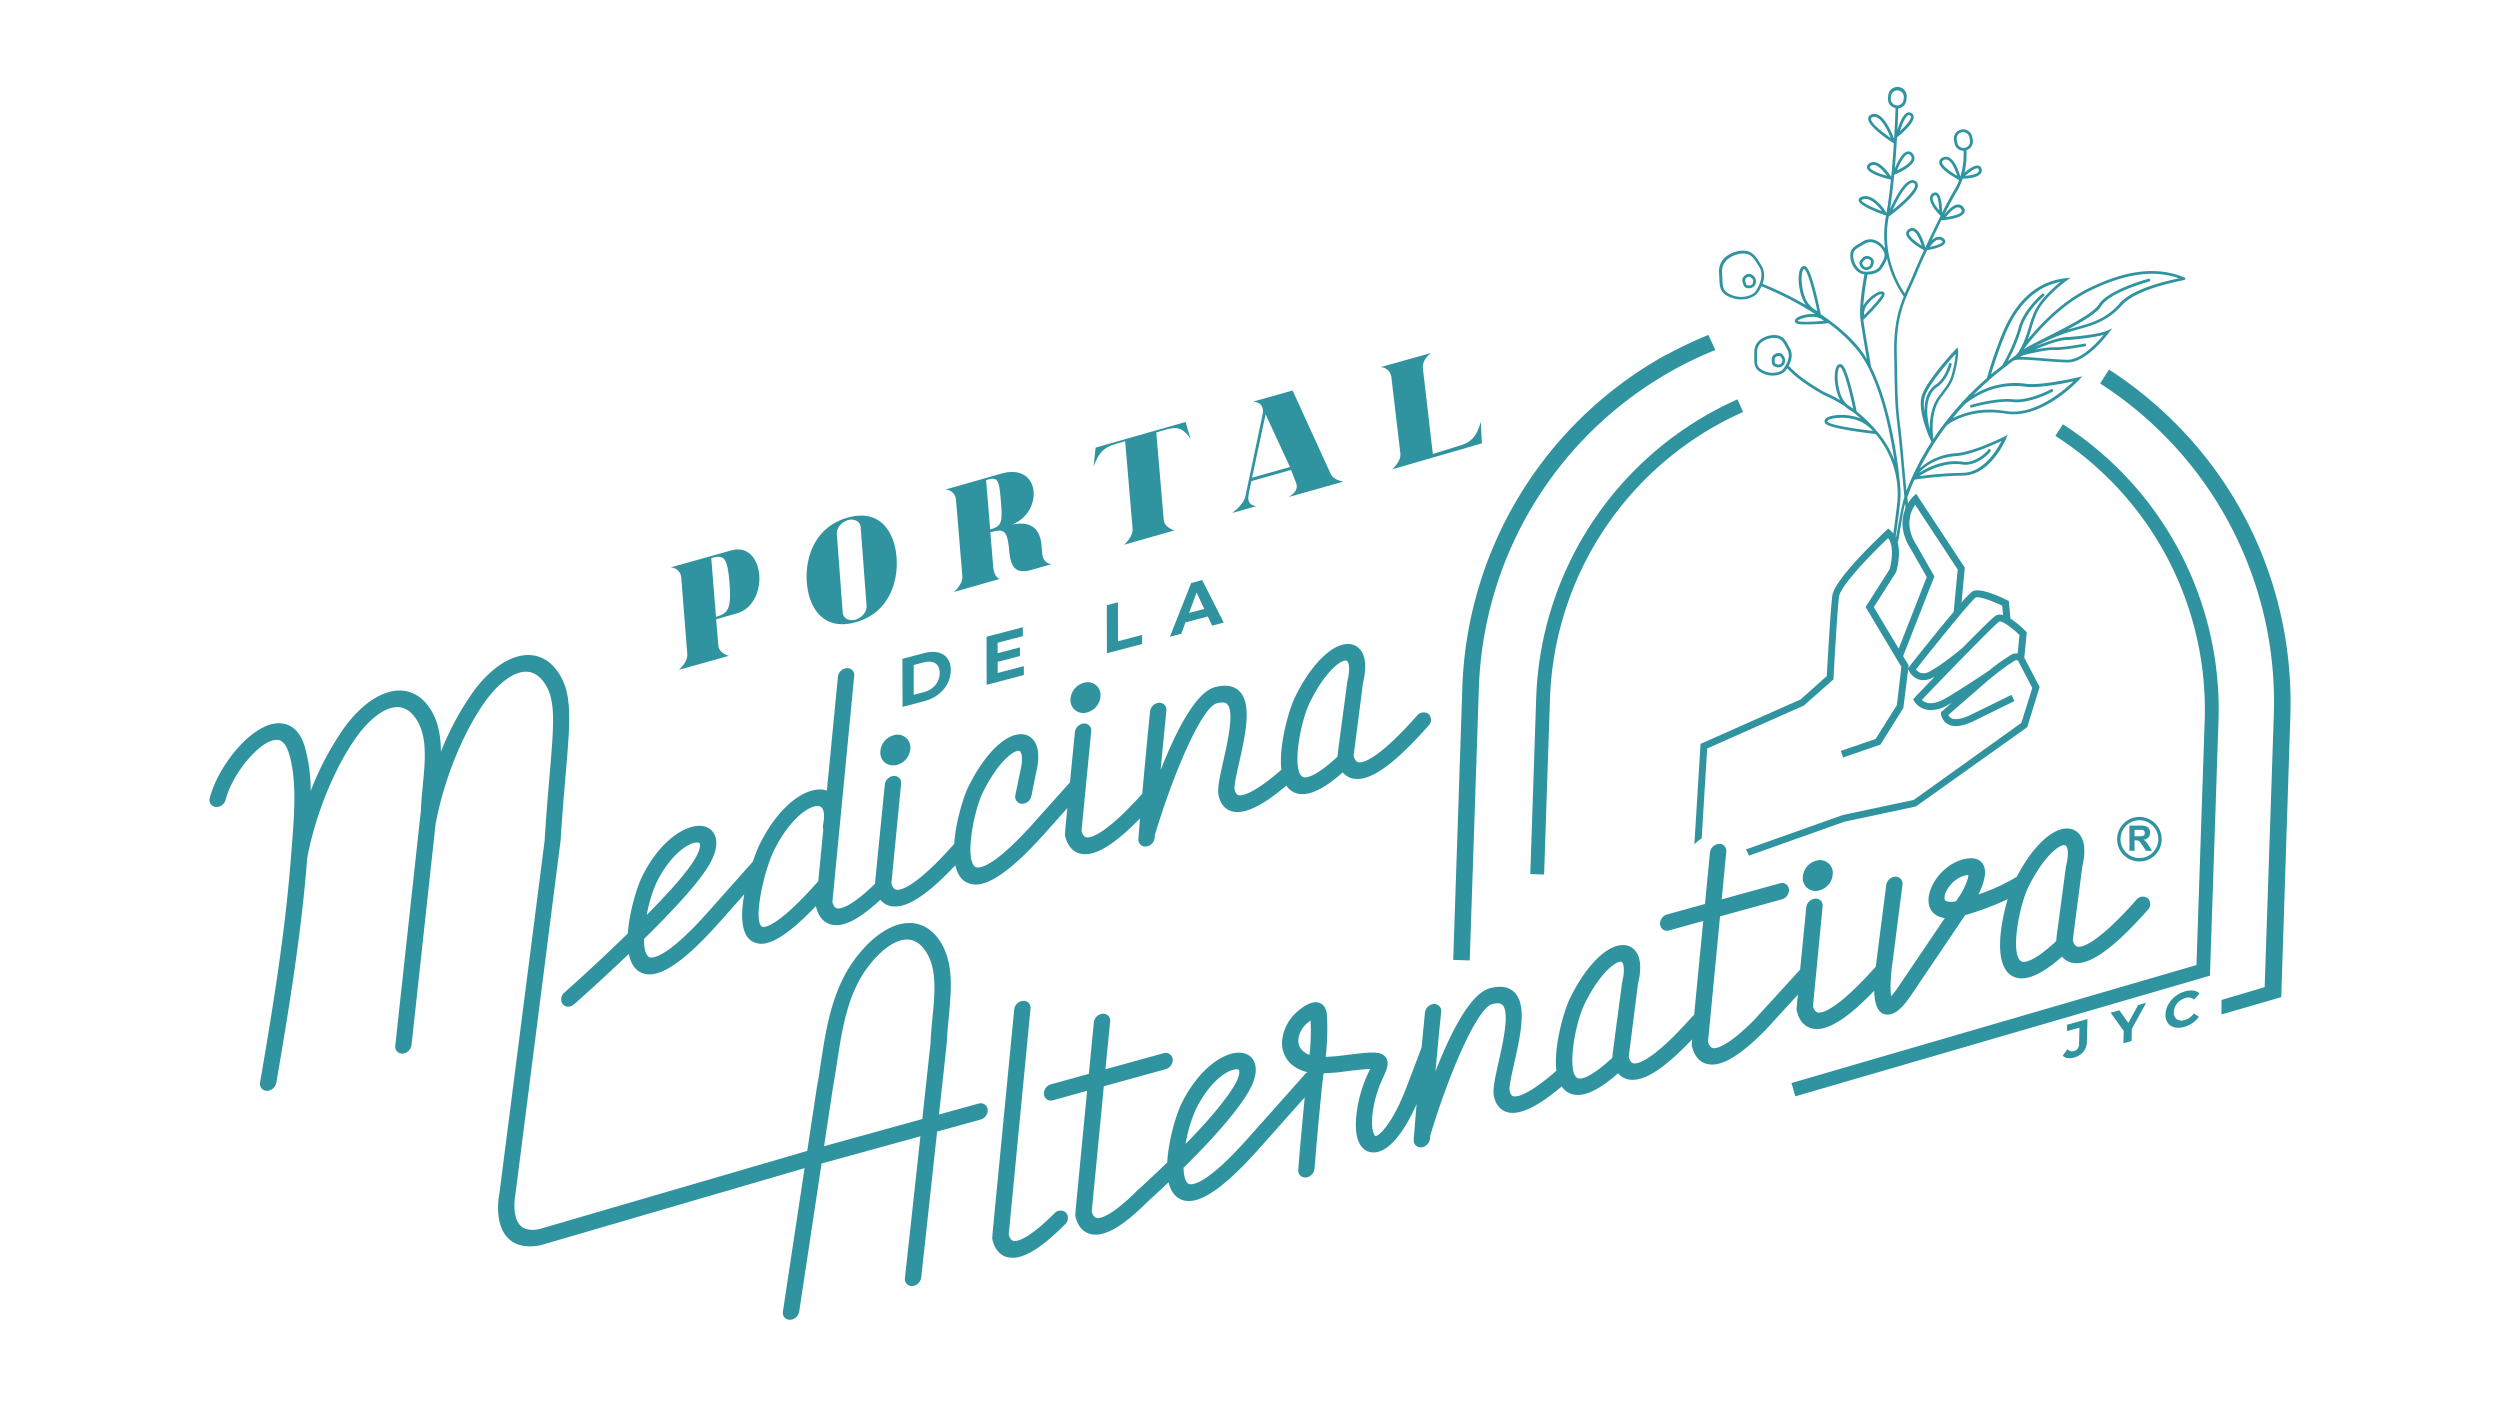 <svg id="Capa_1" data-name="Capa 1" xmlns="http://www.w3.org/2000/svg" viewBox="0 0 1058.27 595.67"><defs><style>.cls-1{fill:#3093a0;}</style></defs><path class="cls-1" d="M414.23,467.15l-16.75,4.63,3.35-30.73c.11-3.36.45-6.93.78-10.38,1.12-11.64,2.27-23.68-4.05-32.79-4.51-6.5-10.12-7.45-14-7.1-7.29.66-15.35,6.44-22.14,15.85-9.29,12.9-11.74,28.86-13.9,42.95-.52,3.41-1,6.76-1.65,10.13l-4.16,27.47L228.13,520.33c-3.67.64-6.26.11-7.93-1.64-3.14-3.29-2.53-10.48-2-13.24l19.13-149.84c.66-10.72,1.42-19.62,2.09-27.47,2-23.14,3-34.76-3.24-43.7-4.52-6.51-10.13-7.45-14-7.1-7.3.66-15.35,6.43-22.13,15.85a122,122,0,0,0-13.41,25c-.05-6.81-1.14-13.29-4.91-18.71-4.51-6.51-10.12-7.46-14-7.11-7.29.66-15.35,6.44-22.13,15.85a124.75,124.75,0,0,0-14.09,26.61,67.66,67.66,0,0,0-2.61-19.14c-3-9.47-9.29-9.93-12.76-9.37-11.08,1.79-24,18.64-27.32,31.38a3,3,0,0,0,2.43,3.91,4.12,4.12,0,0,0,4.26-3.08c2.86-10.9,13.75-24.18,20.73-25.27,1-.16,4.08-.67,6,5.45,3.57,11.2,2.32,26.68,1.22,40.33l-.35,4.43c-2.4,31.38-7.75,64-13,94.67a2.93,2.93,0,0,0,2.8,3.61,3.69,3.69,0,0,0,1.05-.13,4.24,4.24,0,0,0,3-3.28c5.29-30.79,10.66-63.49,13.09-95.12,3.39-18.26,11.61-38.44,21-51.43,5.28-7.33,11.39-12,16.33-12.42,3.33-.3,6.22,1.28,8.58,4.69,5.05,7.28,4.06,17.61,3,28.56-.34,3.56-.69,7.23-.8,10.54l-10.84,99.46a2.92,2.92,0,0,0,3.06,3.38,3.26,3.26,0,0,0,.82-.13,4.22,4.22,0,0,0,3-3.51l10.21-93.76a1.7,1.7,0,0,0,.09-.24c3.37-18.3,11.62-38.54,21-51.57,5.28-7.33,11.38-12,16.33-12.41,3.33-.3,6.22,1.27,8.58,4.68,5,7.15,4.09,17.3,2.2,39.55-.67,7.89-1.43,16.83-2.08,27.41L211.39,505.3c-.11.5-2.46,12.37,3.47,18.62,3.07,3.24,7.59,4.36,13.8,3.25l111.92-32.69-9.16,60.66a2.92,2.92,0,0,0,2.89,3.53,3.49,3.49,0,0,0,1-.13,4.22,4.22,0,0,0,3-3.36l9.47-62.67L389.62,481,383.07,541a2.92,2.92,0,0,0,3.06,3.38,4.15,4.15,0,0,0,3.83-3.64L396.69,479l18.41-5.08a4.15,4.15,0,0,0,3-4.33A3,3,0,0,0,414.23,467.15ZM394.71,431c-.34,3.56-.69,7.23-.8,10.54l-3.5,32.16-41.57,11.48,3.83-25.34c.61-3.31,1.14-6.74,1.67-10.23,2.13-13.85,4.32-28.17,12.45-39.44,5.28-7.34,11.41-12,16.33-12.42,3.33-.3,6.21,1.28,8.57,4.69C396.74,409.74,395.76,420.08,394.71,431Z"/><path class="cls-1" d="M446.32,513.63c-11.61,11.61-16.09,11.87-17.19,11.68-.94-.16-1.66-1.06-2.13-2.68L436.22,427a2.91,2.91,0,0,0-3.11-3.33,4.13,4.13,0,0,0-3.79,3.68l-9.08,93.82-.25,3.13.13.52c1.34,5.4,4.47,7.05,6.85,7.47a10.88,10.88,0,0,0,4.85-.32c5-1.38,11.18-5.84,19-13.66a3.58,3.58,0,0,0,.4-5A3.46,3.46,0,0,0,446.32,513.63Z"/><path class="cls-1" d="M904.25,381c-16.85,19.05-23.08,19.92-24.6,19.78-.36-.07-1.48-.18-2.23-2.71,0,0,0-.06,0-.09l4-30.95c3.15-13.16-2.77-15.66-4.68-16.12-6.73-1.61-15.84,6.44-23,20.2a.14.14,0,0,0-.06.05,80.64,80.64,0,0,1-16.18,7.44c1.9-3.81,4.07-9.6,1.79-13-1.06-1.57-3.4-3.16-8.49-1.76-9,2.47-15.19,12.08-14.38,18.37a6.87,6.87,0,0,0,4.45,5.81,10.54,10.54,0,0,0,2.4.6L804.07,417a35.21,35.21,0,0,1-3.52,4.68c-.49-2.67-.28-8.54.54-14.05l4.25-33.09a3,3,0,0,0-3-3.44,4.16,4.16,0,0,0-3.89,3.56l-4.22,33c-.08.51-.16,1-.2,1.52-16.77,18.85-22.91,19.63-24.39,19.45-.37-.08-1.49-.22-2.2-2.72l1.28-13.28.39-3.89,2.41-25a2.92,2.92,0,0,0-3.11-3.35,4.22,4.22,0,0,0-3.8,3.68L762,410.46,742.31,432c-11.62,11.61-16.07,11.86-17.17,11.67-.94-.16-1.67-1.08-2.13-2.7l5.1-53.06,26.17-7.22a4.13,4.13,0,0,0,3-4.33,2.94,2.94,0,0,0-3.87-2.44l-24.59,6.79v0l1.92-20.15a2.93,2.93,0,0,0-3.1-3.35,4.15,4.15,0,0,0-3.8,3.68l-2.11,21.78h0l-16,4.41a4.13,4.13,0,0,0-3,4.33,2.94,2.94,0,0,0,3.88,2.43l14.38-4-3.85,39.79a5.64,5.64,0,0,0-.83.72c-16.89,19.06-23.11,20-24.6,19.79-.39,0-1.52-.18-2.27-2.7v-.07l3.95-31c3.19-13.14-2.76-15.67-4.67-16.12-7.06-1.66-16.74,7.24-24.1,22.27-2.51,5.14-7,20.33-5.8,30.75h0c-9.85,8.63-15.8,11.31-18.11,10.79-.33-.08-1.2-.27-1.67-2.41-.32-1.49.93-7.07,1.94-11.56,2.61-11.59,5.57-24.73,0-30.12-2.4-2.31-5.9-2.85-10.4-1.61-8.26,2.28-16.65,19.07-22.92,35.1.28-3.06.59-6.28.91-9.65h0a1.59,1.59,0,0,0,0-.26s0-.06,0-.09c.46-4.77.95-9.8,1.48-15.17A2.92,2.92,0,0,0,607,425a4.17,4.17,0,0,0-3.8,3.67c-.52,5.23-1,10.12-1.44,14.79l0,0-6.2,16.32c-6.19,16.32-12,21.25-13.31,21.09-.33-.05-2.24-2.19-1.12-10.38a48.74,48.74,0,0,1,4.43-14.5c1.44-3.2,2.66-5.95,1.1-8.32-1.85-2.75-5.86-2.38-14.77-1.32l-2,.23c-1.4.18-2.81.36-4.21.5s-3,.24-4.52.3a99.91,99.91,0,0,0,.52-17.8c-.39-4.62-3.28-5.26-4.5-5.31-2.62-.12-5.2,1.65-7.36,3.4a18.88,18.88,0,0,0-7,12.08,12.08,12.08,0,0,0,3.57,10.54,14.83,14.83,0,0,0,7.11,3.54v0a3.39,3.39,0,0,0-1,.8l-24,26.95c-19.53,22.06-24.84,19.85-25.39,19.51-1.42-.83-2-3.4-2.11-6.77,9.8-9.64,21.67-22.31,27.32-31.82,4.54-7.63,3.35-11.89,2.25-13.72-1.46-2.51-4.34-3.6-7.87-3.05-6,.92-15.54,7.13-22.65,21.6-2.09,4.25-5.45,15.2-5.94,24.72-7,6.8-12.42,11.66-12.65,11.86-11.61,11.61-16.1,11.87-17.2,11.68-.91-.17-1.63-1.09-2.13-2.7l5.13-53.07,26.16-7.22a4.14,4.14,0,0,0,3-4.33,3,3,0,0,0-3.88-2.44l-24.61,6.8v0l2-20.16a2.93,2.93,0,0,0-3.1-3.35,4.14,4.14,0,0,0-3.8,3.68l-2.11,21.77v0l-16,4.41a4.13,4.13,0,0,0-3,4.33,2.94,2.94,0,0,0,3.88,2.43l14.38-4-4.78,49.62-.24,3.14.1.5c1.34,5.41,4.47,7.07,6.88,7.49a11,11,0,0,0,4.84-.32c5-1.37,11.15-5.81,18.82-13.49.41-.4,4-3.55,8.87-8.23.71,3,2.06,5.46,4.3,6.8,6.87,4.09,17.79-2.7,34.4-21.44l18.92-21.26a.2.2,0,0,0,0,.07c-.88,9.24-1.91,20-2.73,30.56a2.93,2.93,0,0,0,3.2,3.25,4.63,4.63,0,0,0,.7-.12,4.2,4.2,0,0,0,3-3.64c.82-10.45,1.78-20.74,2.71-30.42.27-3.08.66-6.14,1.05-9.22,0-.26,0-.47.09-.72,1.67,0,3.33-.15,5-.28s3-.33,4.42-.52l2-.26c2-.23,6-.7,8.21-.73l-.58,1.32a55.94,55.94,0,0,0-5,16.66c-2,14.71,3.69,17,6.18,17.29,6.19.74,13-6.64,19.13-20.44-.51,5.79-.92,10.85-1.23,15.08a2.91,2.91,0,0,0,3.2,3.24,2.78,2.78,0,0,0,.7-.12,4.19,4.19,0,0,0,3-3.64c0-.35.06-.76.09-1.13,7.61-25.5,19.72-53.93,26.16-55.7,3.18-.88,4.07,0,4.37.26,3.17,3.06.32,15.73-1.57,24.12-1.67,7.43-2.59,11.78-2,14.61,1.05,4.75,3.86,6.32,6,6.81,5.17,1.16,12.63-2.47,22.71-11h0a7.36,7.36,0,0,0,2.22,2.29c6.4,4.33,15.92-2.78,21.64-7.86a7.7,7.7,0,0,0,5.06,2.74,12.05,12.05,0,0,0,4.29-.41c5.64-1.56,12.78-7,22-16.68l-.21,2.54.14.49c1.34,5.41,4.47,7.07,6.84,7.5a10.83,10.83,0,0,0,4.84-.32c5-1.38,11.21-5.89,19.13-13.82l14-15.29-.33,3.28-.24,3.11.14.52c1.36,5.58,4.67,7.19,7.17,7.52a11,11,0,0,0,4.51-.37c5.44-1.5,12.33-6.63,21.06-15.73.15,5.88,1.65,9.22,4.45,9.95a5.09,5.09,0,0,0,2.71-.05c3.47-.95,6.66-5.23,9.19-9.08l22.17-32.85a114.71,114.71,0,0,0,18-6.75c-3.19,10.68-5.85,27.36,1.37,32.2,6.4,4.33,15.92-2.78,21.61-7.86a7.61,7.61,0,0,0,5.09,2.73,11,11,0,0,0,4.29-.41c6.61-1.82,15.3-9,26.94-22.11a3.46,3.46,0,0,0,0-4.92A3.51,3.51,0,0,0,904.25,381ZM506.16,469.7c4.93-10.09,11.42-15.62,15.72-16.81a7.68,7.68,0,0,1,.83-.19c.31-.05,1.43-.19,1.75.32s.34,2.67-2,6.57c-4.25,7.12-12.52,16.42-20.58,24.66A60.41,60.41,0,0,1,506.16,469.7Zm48.17-23.17a8.29,8.29,0,0,1-2.85-1.7,6,6,0,0,1-1.82-5.24,10.56,10.56,0,0,1,3.92-6.66,14.59,14.59,0,0,1,1.2-.92A93.27,93.27,0,0,1,554.33,446.53Zm132.32-30.66-4,30.06-.16,1.83c-8.46,7.87-13.23,9.61-14.9,8.49a4.31,4.31,0,0,1-1.54-2.55c0-.09,0-.21-.07-.31a2.43,2.43,0,0,0-.15-.71c0-.1,0-.17,0-.27-1.17-7.1,1.85-21.25,5-27.54,5.75-11.74,11.75-16.9,14.5-17.66a2.58,2.58,0,0,1,1-.09C687,407.32,688.17,409.71,686.65,415.87ZM830,378.48l-2,3a7.41,7.41,0,0,1-4,0,1.16,1.16,0,0,1-.85-1.1c-.36-2.74,3.34-8.31,8.37-9.7a7.06,7.06,0,0,1,1.7-.3C833.3,371.76,831.77,375.62,830,378.48Zm44.57-11.94-4,30-.16,1.83c-8.49,7.91-13.26,9.61-14.9,8.49-4.6-3.08-.75-23.48,3.12-31.38,5.79-11.75,11.75-16.9,14.53-17.67a1.9,1.9,0,0,1,1,0C875,358,876.11,360.34,874.6,366.54Z"/><path class="cls-1" d="M238.22,425.07a3,3,0,0,0,3.22.93,3.83,3.83,0,0,0,1.59-.89c.9-.78,11.32-10,23.15-21.31.68,3.35,2.06,6.05,4.46,7.52,6.87,4.1,17.79-2.73,34.4-21.47l10-11.28,0,0c-1.54,8.58-1.47,17,3.31,19.89a8.2,8.2,0,0,0,6.65.62c5.09-1.4,11.75-6.52,20.37-15.51l.11.45c1.34,5.4,4.47,7,6.86,7.47a10.85,10.85,0,0,0,4.84-.32c4.22-1.16,9.3-4.56,15.48-10.28a7.66,7.66,0,0,0,4.95,2.76,11.16,11.16,0,0,0,4.51-.38c5.69-1.57,13-7.15,22.28-17,.7,3.11,2,5.62,4.31,7a9.11,9.11,0,0,0,7.4.7c6.6-1.82,15.41-9.09,27-22.14l8.71-9.77-.81,8.28-.24,3.12.13.52c1.38,5.58,4.67,7.16,7.18,7.51a11,11,0,0,0,4.51-.37c5.21-1.44,11.77-6.28,20-14.67-.27,3.15-.5,6.07-.69,8.64a2.91,2.91,0,0,0,3.2,3.24,2.78,2.78,0,0,0,.7-.12,4.21,4.21,0,0,0,3-3.64c0-.35.06-.76.08-1.13,7.61-25.5,19.72-53.93,26.16-55.7,3.18-.88,4.08,0,4.37.26,3.18,3.06.32,15.73-1.57,24.12-1.67,7.43-2.59,11.78-2,14.61,1.06,4.75,3.87,6.32,6,6.81,5.16,1.16,12.63-2.47,22.7-11h0a7.62,7.62,0,0,0,2.22,2.3c6.4,4.33,15.92-2.78,21.64-7.9a7.44,7.44,0,0,0,5.06,2.74,11.21,11.21,0,0,0,4.33-.39c6.57-1.81,15.3-9,26.9-22.1a3.52,3.52,0,0,0,.08-4.93,3.56,3.56,0,0,0-4.91.66c-16.89,19.05-23.11,20-24.59,19.78-.4,0-1.52-.18-2.28-2.7v-.07l4-31c3.18-13.18-2.77-15.67-4.68-16.12-7-1.66-16.74,7.24-24.1,22.24-2.51,5.17-7,20.36-5.8,30.78h0c-9.84,8.62-15.8,11.3-18.11,10.78-.32-.08-1.19-.27-1.67-2.41-.32-1.49.93-7.08,1.95-11.57,2.61-11.58,5.56-24.72,0-30.11-2.4-2.31-5.89-2.85-10.39-1.61C506,293.18,497.58,310,491.3,326q1.05-11.25,2.43-25.17a2.93,2.93,0,0,0-3.11-3.34,4.17,4.17,0,0,0-3.8,3.67q-2,20.28-3.3,34.85c-16.06,17.85-22,18.66-23.48,18.45-.38,0-1.49-.21-2.23-2.7l4.1-42.15a2.92,2.92,0,0,0-3.1-3.34A4.18,4.18,0,0,0,455,310l-2.08,21.16L438.31,347.5c-19.55,22.07-24.84,19.84-25.38,19.52-4.66-2.8-.8-23.58,3.06-31.45,6.56-13.38,13.39-18.21,15.47-17.73.79.19,1.92,2.58.36,8.91l-2,9.8a3,3,0,0,0,2.68,3.71,4.13,4.13,0,0,0,4.1-3.31l1.94-9.63c3.3-13.34-2.69-15.87-4.61-16.33-7.08-1.7-16.75,7.25-24.1,22.24-2,4.17-5.3,14.66-5.9,24-16.73,18.81-22.87,19.64-24.36,19.42-.38,0-1.49-.2-2.23-2.69l4.1-42.16a2.92,2.92,0,0,0-3.1-3.34,4.19,4.19,0,0,0-3.8,3.68l-4,40.32-.13,1.63c-10.65,10.36-14.86,10.62-15.92,10.45s-1.66-1.07-2.13-2.69l9.23-95.68a2.92,2.92,0,0,0-3.11-3.33,4.12,4.12,0,0,0-3.79,3.68l-4.67,48.15a6.26,6.26,0,0,0-.92-.27c-7.28-1.62-19.1,5.83-27.61,23.2a66.33,66.33,0,0,0-2.82,7.16v0l-18.55,20.84c-19.53,22.07-24.84,19.82-25.38,19.51-1.55-.94-2.14-3.86-2.13-7.64,11.39-11.17,22.73-23.26,27.33-30.94s3.35-11.89,2.25-13.76c-1.46-2.47-4.34-3.6-7.87-3.05-6.05.9-15.57,7.17-22.65,21.59-2,4.14-5.26,14.52-5.91,23.84C252.27,408.34,239.19,419.9,239,420.1A3.65,3.65,0,0,0,238.22,425.07ZM554.44,297.4c5.75-11.75,11.74-16.94,14.49-17.7a2.34,2.34,0,0,1,1-.06c.81.2,1.94,2.59.41,8.75l-4,30.07-.16,1.83c-8.46,7.87-13.23,9.57-14.9,8.49a4.42,4.42,0,0,1-1.54-2.56,2.84,2.84,0,0,1-.06-.31,3.32,3.32,0,0,0-.15-.71,2.61,2.61,0,0,1-.06-.27C548.3,317.79,551.33,303.68,554.44,297.4ZM327.68,359.94c6.61-13.48,15.34-19.5,19.08-18.67,2.36.53,2.39,4.49,1.62,8a3.27,3.27,0,0,0,.13,1.77l-2.13,22c-19.18,21.6-23.62,19.33-23.8,19.22C318.76,390,323.14,369.2,327.68,359.94Zm-49.81,13.73c4.94-10.05,11.42-15.62,15.72-16.81a5.79,5.79,0,0,1,.83-.16c.32-.05,1.44-.19,1.75.32s.34,2.64-2,6.58c-3.45,5.82-11.47,14.69-20.39,23.7A59.05,59.05,0,0,1,277.87,373.67Z"/><path class="cls-1" d="M379.81,323.75a7.62,7.62,0,0,0,5.53-8,5.42,5.42,0,0,0-7.13-4.48,7.62,7.62,0,0,0-5.53,8C373.12,322.71,376.31,324.71,379.81,323.75Z"/><path class="cls-1" d="M460.3,301.54a7.62,7.62,0,0,0,5.53-8,5.42,5.42,0,0,0-7.13-4.48,7.63,7.63,0,0,0-5.53,8A5.42,5.42,0,0,0,460.3,301.54Z"/><path class="cls-1" d="M770.28,376.87a7.62,7.62,0,0,0,5.53-8,5.42,5.42,0,0,0-7.13-4.48,7.63,7.63,0,0,0-5.53,8A5.42,5.42,0,0,0,770.28,376.87Z"/><path class="cls-1" d="M924.49,117.41c-11.26-4.73-24.52-3.19-40.51,4.71-11.36,5.6-20.58,15.44-25.64,21.62.67-1.78,1.25-3.64,1.8-5.42a43.85,43.85,0,0,1,2.37-6.53c3.46-6.6,12.12-12.88,12.21-12.94l1.84-1.32-2.25.25c-17.11,1.88-24,17.31-26.29,22.37a186.93,186.93,0,0,0-6.9,19.69l-.06.21a130.84,130.84,0,0,0-22.7,25.78c0-.17,0-.4-.06-.77-.23-2.72-.94-11,3.22-16.64.57-.78,1.08-1.45,1.54-2.06,2.62-3.46,3.6-4.76,4.79-10,1.38-6.09,1-8.11,1-8.19l-.23-1.13-.79.83c-.52.56-12.88,13.7-14.47,20.2s3.65,17.78,3.88,18.25l.34.72A111.82,111.82,0,0,0,807,207.78c-.32-3.33-.62-6.63-.91-9.92-.56-6.35-1.1-12.36-1.8-18.13-1-8.23-1-11.41-1.25-23.25l-.13-7c-.29-14.53,3.06-21.77,6-28.16.65-1.41,1.26-2.73,1.83-4.11,1.3-3.16,3-7.12,5-11.32,1.68-.27,7.15-1.28,7.68-3.26a1.66,1.66,0,0,0-.76-1.75,2.89,2.89,0,0,0-2.43-.62,5.47,5.47,0,0,0-2.56,1.48c1.36-2.86,2.75-5.75,4.11-8.49l.74-.06c.79-.06,7.81-.67,9-3.19a2.12,2.12,0,0,0-.39-2.26,2.66,2.66,0,0,0-2.28-1.18c-2.17.06-4.54,2.67-5.84,4.36,2.07-4.09,4-7.71,5.52-10.22a23.81,23.81,0,0,0,1.88-4h0c.13-.36.3-.72.42-1.07,1.54,0,6.12-.23,7.59-2.12a2.24,2.24,0,0,0,.39-2,1.77,1.77,0,0,0-1.26-1.39c-1.62-.43-4.26,1.52-6,3a32.54,32.54,0,0,0,.87-9.53,3.91,3.91,0,0,0,2.69-4.38L834.85,58a3.91,3.91,0,0,0-7.71,1.33l.21,1.27a4,4,0,0,0,1.6,2.53,4,4,0,0,0,1.92.7c.11,0,.22,0,.33,0a32.52,32.52,0,0,1-1.36,10.89c-.57-1.94-2.25-7-4.92-8.12a3,3,0,0,0-2.74.16,2.18,2.18,0,0,0-1.3,1.94c0,3,7.47,7,8.32,7.47l.12.06a23.1,23.1,0,0,1-1.86,3.9c-1.48,2.45-3.35,5.94-5.36,9.89,0-2.08-.21-7.3-2.08-8.35a1.74,1.74,0,0,0-1.89.15A2.47,2.47,0,0,0,817,83.68c-.32,2.85,3.67,6.92,4.13,7.38l.32.32c-2.14,4.26-4.39,8.94-6.45,13.41-.38-1.46-2-7-4.6-8.08A2.44,2.44,0,0,0,808,97a2.08,2.08,0,0,0-1.1,1.89c.1,2.87,6.51,6.46,7.25,6.87l.28.15c-1.86,4-3.53,7.84-4.78,10.89-.56,1.35-1.17,2.67-1.81,4.06-.51,1.09-1,2.2-1.53,3.37-2.11-3.07-9.84-15.65-6.87-32,0-.18.07-.37.1-.56l.57-.42c1.23-.91,12-9,11.75-12.93a2,2,0,0,0-1.06-1.7,2.51,2.51,0,0,0-2.18-.19c-3.3,1.12-6.94,8.5-8.56,12.12.73-4.68,1.31-9.69,1.78-14.59l.4-.15c.74-.3,7.32-3,8.1-6.23a2.76,2.76,0,0,0-.71-2.55,2.27,2.27,0,0,0-2.25-.89c-2.28.46-4.31,4.77-5.31,7.26.42-4.76.73-9.32.95-13.26l.55-.44c.69-.55,6.69-5.44,6.52-8.31a1.89,1.89,0,0,0-.94-1.53,1.92,1.92,0,0,0-1.8-.15c-1.91.79-3.39,4.78-4.16,7.32.23-4.55.33-7.88.37-9.13A3.94,3.94,0,0,0,807,42.31l.09-1.05a3.92,3.92,0,1,0-7.8-.69l-.09,1a3.9,3.9,0,0,0,3.17,4.17c0,1.55-.19,6.51-.58,13.05-.89-2.38-3.5-8.66-6.81-10.2a3.38,3.38,0,0,0-2.76-.13,1.94,1.94,0,0,0-1.39,1.63c-.32,3.25,8.61,9.16,10.41,10.31l.44.28c-.27,4.32-.63,9.18-1.12,14.14-.7-1.07-3.83-5.65-6.89-6.18a3.1,3.1,0,0,0-2.53.63,1.79,1.79,0,0,0-.81,1.84c.56,2.55,8.2,4.47,9.73,4.83l.38.09c-.49,4.79-1.1,9.63-1.85,14.09-.55-.9-5.42-8.59-10.45-6.87-1.13.38-1.37,1-1.37,1.44,0,2.28,7.81,5.23,11.17,6.4l.46.15-.12.68a43,43,0,0,0-.32,13.27,9.08,9.08,0,0,0-3.26-3.07,5.84,5.84,0,0,0-6,0l-1.39.83c-2.92,1.71-4.38,2.57-4,6.2.42,4.14,3.44,6.68,5.45,6.93l.33,0h.16c-.53,2.78-2.5,13.8-1.65,19.68.66,4.56,1.95,12.1,2.68,16.28a39.44,39.44,0,0,0-2.77-4.12c-4.46-5.74-10.58-10.75-16.76-14.89l-.13-.62c-.34-1.69-3.41-16.59-5.73-19.1a1.49,1.49,0,0,0-2-.47c-1.8,1.09-2.19,7.39-.08,13.18a12.09,12.09,0,0,0,1.69,3.12,141.72,141.72,0,0,0-18.43-9,8.67,8.67,0,0,0-.28-7.49c-2.08-3.49-3.12-5-5.09-6h0c-2.31-1.13-6.38-.5-9.27,1.43a7.73,7.73,0,0,0-3.75,7c0,.8.08,1.54.1,2.21.21,4.66.3,6.79,4.78,8.6a11.94,11.94,0,0,0,3.41.83c3.77.33,7-1.23,8.18-2.89a17.06,17.06,0,0,0,1.48-2.64A139.94,139.94,0,0,1,768.45,133c-.17,0-.32-.06-.5-.07-3.72-.19-7.76,1.13-8.15,2.66a1.14,1.14,0,0,0,.77,1.36,5.67,5.67,0,0,0,1.72.35,80.24,80.24,0,0,0,11-.42l.7-.07a64.64,64.64,0,0,1,12.6,11.9c9.07,11.68,13.43,33.55,15.28,46.11a40.94,40.94,0,0,0-7.57-12.53l-.38-.45c-.08-.09-.14-.18-.22-.26a65,65,0,0,0-7.8-7.47l0-.2c-.34-1.69-3.41-16.58-5.73-19.1a1.49,1.49,0,0,0-2-.47c-1.8,1.1-2.19,7.39-.08,13.18a13.62,13.62,0,0,0,.85,1.84,66.47,66.47,0,0,0-6.5-3.3c-.07,0-10.44-5.64-15.24-11.26,1-1.86,1.88-4.59.6-7.12-1.53-3-2.31-4.31-3.9-5.21h0c-1.86-1.07-5.28-.77-7.78.67a6.48,6.48,0,0,0-3.51,5.65c0,.66,0,1.26,0,1.81-.09,3.76-.13,5.65,3.51,7.41a9.93,9.93,0,0,0,3.4.94c2.86.25,5.35-.81,6.33-2.05a11.32,11.32,0,0,0,.73-1c5,5.67,14.92,11,15.35,11.25a62.1,62.1,0,0,1,9.09,4.9,11.39,11.39,0,0,0,3,2.12c1.37,1,2.58,2.05,3.66,3a14.71,14.71,0,0,0-2.09-.74c-5.95-1.58-12.19-.63-13.12,1.26a1.49,1.49,0,0,0,.65,1.93c2.65,2,18.39,3.84,20.86,4.11a39.23,39.23,0,0,1,9.17,28.85c-.31,2.74-1.59,13.7-2.3,16.52l1.2.1c.7-2.81,2-13.75,2.28-16.48a37.41,37.41,0,0,0-.11-8.44v0c0-.34-2.57-30.17-12.22-49.09a.53.53,0,0,0,0-.25c0-.13-2.26-12.75-3.2-19.25,0-.1,0-.22,0-.33l.26-.26c.82-.8,8-7.89,8.62-10.13a1.17,1.17,0,0,0-.55-1.5c-1.48-.71-5.25,1.63-7.61,4.74a8.62,8.62,0,0,0-.78,1.26,119.79,119.79,0,0,1,1.77-13.26c1.92,0,4.82-.52,6.29-2.94a16,16,0,0,0,2-3.9,45.6,45.6,0,0,0,7.07,16.16c-2.3,5.59-4.29,12.59-4.06,24l.12,7c.22,11.88.27,15.08,1.27,23.36.7,5.76,1.23,11.75,1.79,18.1.37,4.09.74,8.22,1.16,12.37-1.37,3.86-3.11,15.57-3.89,18.89l1.19.11c.6-2.53,2.06-13.32,3-16.18.3,2.79.63,5.58,1,8.39l.95-2c-.49-3.74-.64-5.41-1-9.12.85-2.38,1.83-4.86,3-7.41a162.64,162.64,0,0,1,20.65-1.72c11.57-.17,17.92-15.1,18.18-15.73l.62-1.49-1.44.73c-.13.06-13,6.53-20.34,7a25.38,25.38,0,0,0-15.4,6.4,115.53,115.53,0,0,1,11.32-18.07l1.27-.94c.09-.07,9.07-6.54,23.82-4.1,6.37,1.05,13.76-1.11,21.4-6.26a60.88,60.88,0,0,0,9.68-8.13l1.31-1.43-1.88.45c-.16,0-15.3,3.57-21.84,2.71a33.43,33.43,0,0,0-22.51,4.8c3.15-3.17,6.58-6.31,10.34-9.42l6.84-5.28h0a1.22,1.22,0,0,0,.5-.08c1.58-.51,6.8-.09,11.84.31,3.58.29,7.28.59,10.4.64,8.06.16,17.15-12.07,17.54-12.59l1.33-1.81-2,.91c-4.23,1.87-16.36,2.73-16.49,2.73-3.24-.08-9.15,1.94-14.25,4.1a109.05,109.05,0,0,1,12.33-5.51c2-.7,4-1.25,5.9-1.78,6.19-1.71,12.61-3.48,18.65-10.21,5.59-6.23,20-9.33,24.67-10.35,2.12-.46,2.16-.47,2.21-1l0-.43ZM828.84,87.78H829a1.56,1.56,0,0,1,1.11.7c.41.55.34.87.26,1.06-.55,1.21-4,2-6.66,2.36C825,90.22,827.2,87.82,828.84,87.78Zm8.22-16.52.14,0c.09,0,.3.08.42.54a1.06,1.06,0,0,1-.18,1c-.85,1.09-3.6,1.49-5.57,1.61C833.69,72.81,836,71.16,837.06,71.26Zm-7.42-9.12a2.66,2.66,0,0,1-1.11-1.76l-.22-1.26a2.72,2.72,0,0,1,5.37-.93l.21,1.27a2.66,2.66,0,0,1-.46,2,2.69,2.69,0,0,1-1.76,1.12A2.73,2.73,0,0,1,829.64,62.14Zm-7.57,6.53c0-.22.07-.54.69-.88a1.94,1.94,0,0,1,1.11-.27,2.16,2.16,0,0,1,.58.15c1.83.8,3.31,4.39,4.06,6.73C825.64,72.74,822.09,70.19,822.07,68.67Zm-3.94,15.14a1.28,1.28,0,0,1,.64-1,.86.86,0,0,1,.51-.17.27.27,0,0,1,.16,0c.92.51,1.36,3.67,1.45,6.4C819.61,87.59,818,85.29,818.13,83.81Zm2.33,17.65a1.37,1.37,0,0,1,.49,0,1.73,1.73,0,0,1,1,.41c.1.08.4.34.36.51-.19.71-2.73,1.6-5.38,2.15C817.77,103.27,819.16,101.7,820.46,101.46ZM808.1,98.84c0-.21,0-.52.55-.85a1.38,1.38,0,0,1,.89-.27,1.19,1.19,0,0,1,.36.09c1.56.62,2.88,3.93,3.57,6.16C811.05,102.47,808.15,100.24,808.1,98.84ZM809,77.51a1.72,1.72,0,0,1,.65-.1,1.29,1.29,0,0,1,.55.19.85.85,0,0,1,.47.73c.11,2.2-5.18,7.14-9.47,10.54C803,84.81,806.38,78.4,809,77.51Zm-1.39-12.26a1.17,1.17,0,0,1,.27,0,1.36,1.36,0,0,1,.86.53,1.56,1.56,0,0,1,.44,1.49c-.44,1.84-3.88,3.8-6.13,4.84C804.19,69.21,806.08,65.56,807.62,65.25Zm.2-16.49a.74.74,0,0,1,.35-.06.83.83,0,0,1,.37.13.69.69,0,0,1,.37.58c.08,1.38-2.4,4.08-4.62,6.08C805.14,52.66,806.52,49.3,807.82,48.76Zm-7.44-7,.1-1a2.72,2.72,0,1,1,5.42.47l-.09,1.05a2.73,2.73,0,0,1-5.43-.47ZM792,50.25c0-.1,0-.39.65-.63a2.12,2.12,0,0,1,1-.14,2.37,2.37,0,0,1,.86.24c2.57,1.2,4.82,6.08,5.87,8.71C796.55,55.82,791.85,52,792,50.25Zm-.52,20.65c0-.07-.06-.29.39-.65a1.89,1.89,0,0,1,1.38-.41l.2,0c1.85.33,4,2.8,5.35,4.58C795.53,73.53,791.75,72.06,791.49,70.9ZM788,84.74s.15-.17.57-.32a3.57,3.57,0,0,1,1.44-.17c2.67.24,5.27,3.26,6.65,5.14C791.8,87.58,787.92,85.53,788,84.74Zm-44.77,38.51c-1.31,1.88-5.81,3.42-10.16,1.65-3.77-1.53-3.84-3.05-4-7.55,0-.68-.06-1.42-.11-2.23a6.58,6.58,0,0,1,3.23-6c2.53-1.69,6.15-2.29,8.09-1.35h0c1.6.78,2.46,1.94,4.59,5.51C747.17,117.34,743.61,122.66,743.19,123.25ZM764,125.69c-2-5.58-1.48-11.11-.42-11.76a.11.11,0,0,1,.08,0,.8.8,0,0,1,.41.28c1.64,1.78,4.12,12.31,5.21,17.42A10.63,10.63,0,0,1,764,125.69Zm-2.86,10.21a.46.46,0,0,1-.16-.1c.19-.43,3.14-1.85,7-1.66a6.58,6.58,0,0,1,4.08,1.68C768,136.18,762.24,136.45,761.09,135.9Zm-6.23,20.28c-1.15,1.44-4.86,2.43-8.28.78-3-1.43-2.93-2.56-2.84-6.31,0-.56,0-1.17,0-1.84a5.31,5.31,0,0,1,2.91-4.62c2.38-1.37,5.28-1.42,6.59-.67s1.89,1.7,3.42,4.72C758.4,151.6,755.23,155.72,754.86,156.18Zm26.88,14.95a10.56,10.56,0,0,1-2.57-4c-2-5.58-1.47-11.11-.42-11.75a.12.12,0,0,1,.08,0,.8.8,0,0,1,.41.28c1.64,1.78,4.11,12.25,5.2,17.38C783.59,172.39,782.7,171.76,781.74,171.13Zm-7.92,7.57c-.15-.11-.38-.32-.31-.46.42-.86,3.75-1.67,7.88-1.31a23.17,23.17,0,0,1,3.86.67,16.36,16.36,0,0,1,7.55,4.82C787.05,181.74,775.71,180.15,773.82,178.7Zm16.6-49.79c2.41-3.17,5.47-4.6,6.09-4.41a.64.64,0,0,1,0,.15c-.34,1.32-4.46,5.76-7.47,8.76A6.84,6.84,0,0,1,790.42,128.91Zm5.31-16.28c-1.73,2.84-6.3,2.36-6.82,2.31-1.61-.2-4.07-2.53-4.42-5.87-.3-2.87.57-3.38,3.42-5.06l1.41-.83a4.66,4.66,0,0,1,4.81,0c2.15,1.15,3.52,3.31,3.57,4.64S797.3,110.06,795.73,112.63ZM828,193.07c6.09-.42,15.56-4.66,19.26-6.41-1.93,3.78-7.68,13.36-16.38,13.49a163.13,163.13,0,0,0-18.44,1.4c3.32-2.19,10.51-6.09,18.34-4.9,4.56.69,9.12-2.62,11.1-4.7.75-.78.85-1.09.79-1.4a.58.58,0,0,0-.7-.46.59.59,0,0,0-.46.46c-.49.81-5.61,5.69-10.55,4.93-7.88-1.21-14.93,2.33-18.59,4.67C815.62,196.33,821.67,193.5,828,193.07Zm-11-11c-1.12-4.2-3-14.16,3.13-18.33,4.31-2.94,5.9-9.08,6-9.34a.59.59,0,0,0-.43-.72.61.61,0,0,0-.73.43c0,.06-1.55,6-5.48,8.65s-4.89,7.2-4.84,11.46a15.13,15.13,0,0,1,0-5.84c1.26-5.16,10.16-15.27,13.18-18.58a38.49,38.49,0,0,1-1,6.31c-1.14,5-2,6.15-4.58,9.55l-1.55,2.07C817.25,172.21,816.83,178.15,816.94,182.05Zm40.48-18.36c5.36.72,15.86-1.34,20.27-2.29C873.57,165.35,861.18,176,849.1,174c-1.13-.18-2.23-.32-3.29-.41A35,35,0,0,0,826.66,177c1.62-2.1,4.12-4.87,5.29-6.12l.18-.13C836.13,167.86,844.47,162,857.42,163.69Zm-3-14.75a9,9,0,0,1-1.56,1.72h0c-1,.73-2,1.46-3,2.19a69.46,69.46,0,0,0,5.73-13.77c1.92-7.36,9.51-13.72,9.58-13.78a.59.59,0,0,0,.08-.84.61.61,0,0,0-.84-.08c-.32.27-7.95,6.67-10,14.4-1.82,7-6.33,14.86-6.94,15.91-1,.75-1.89,1.5-2.8,2.25l-1.88,1.46a170.47,170.47,0,0,1,6.32-17.77c2.1-4.68,8.28-18.49,23.08-21.34-2.82,2.26-8.11,6.94-10.73,11.93A43.22,43.22,0,0,0,859,138c-1.1,3.53-2.31,7.4-4.07,10.19Zm27.85-3.48c-.09,0-9.64,1.76-12.77,1.51a38.06,38.06,0,0,0-8,1c4.84-2.12,10.53-4.18,13.9-4.09.49,0,9.7-.68,15-2.15-2.75,3.31-9.5,10.64-15.3,10.53-3.08-.05-6.76-.35-10.32-.63-3.86-.31-7.36-.59-9.76-.55.43-.23.94-.49,1.48-.75,1.3-.33,10-2.43,12.92-2.21,3.28.26,12.68-1.45,13.08-1.53a.6.6,0,0,0,.48-.69A.61.61,0,0,0,882.23,145.46Zm14.87-16.93c-5.81,6.47-11.77,8.12-18.08,9.86-1.31.36-2.64.74-4,1.16,6.55-3.47,12.59-7.1,14.35-10,3.61-5.87,20.07-10.34,20.24-10.39a.6.6,0,1,0-.31-1.15c-.7.19-17.09,4.65-21,10.91-2.33,3.79-13.81,9.57-22.19,13.8-3.63,1.83-6.76,3.4-8.39,4.44h0l-.19.12-.94.51c3.79-5.08,14.29-18,27.86-24.66,14.84-7.32,27.23-9.08,37.8-5.34C916.92,119,902.92,122.05,897.1,128.53Z"/><path class="cls-1" d="M754.11,149.69a3,3,0,0,0-2.79.2A2.4,2.4,0,0,0,750,152v.54c0,1.2,0,2,1.31,2.65a3.47,3.47,0,0,0,1.18.32,2.73,2.73,0,0,0,2.3-.77,3.14,3.14,0,0,0,.64-3.27A3.64,3.64,0,0,0,754.11,149.69Zm-.22,4.28a1.89,1.89,0,0,1-2,.12c-.66-.32-.66-.43-.64-1.54V152a1.19,1.19,0,0,1,.69-1,2.22,2.22,0,0,1,1.26-.29.94.94,0,0,1,.34.08c.27.16.43.38.88,1.27C754.73,152.64,754.23,153.54,753.89,154Z"/><path class="cls-1" d="M740.81,115.93a3,3,0,0,0-2.59,1.06,2.38,2.38,0,0,0-.58,2.37l.16.53c.35,1.15.58,1.9,2.06,2.11l.17,0a3,3,0,0,0,3-1.52,3.12,3.12,0,0,0-.39-3.3A3.73,3.73,0,0,0,740.81,115.93Zm1.11,4.15a1.89,1.89,0,0,1-1.9.74c-.72-.1-.76-.21-1.08-1.27l-.16-.55a1.19,1.19,0,0,1,.32-1.21,2.09,2.09,0,0,1,1.41-.7h.06c.3.06.52.23,1.23.94C742.31,118.55,742.11,119.56,741.92,120.08Z"/><path class="cls-1" d="M790.91,108.44a2.38,2.38,0,0,0-2.35.66l-.38.4c-.84.86-1.39,1.43-.84,2.83a3.21,3.21,0,0,0,2.48,2,2.38,2.38,0,0,0,.38,0,3.17,3.17,0,0,0,2.69-2,3.63,3.63,0,0,0,.2-2.22A3,3,0,0,0,790.91,108.44Zm.83,3.63c-.19.7-1.17,1-1.72,1.11a1.91,1.91,0,0,1-1.57-1.29c-.27-.68-.19-.77.58-1.57l.4-.4a1.13,1.13,0,0,1,1-.36l.24,0a2,2,0,0,1,1.32.94C792.05,110.84,792,111.11,791.74,112.07Z"/><path class="cls-1" d="M834.5,172.5a.53.53,0,0,0,.22,0c.11,0,10.63-3.09,17.36-2.31,7.1.8,16.35-4.15,16.74-4.37a.58.58,0,0,0,.24-.8.59.59,0,0,0-.81-.24c-.09.05-9.09,4.84-15.77,4.26l-.27,0c-7-.78-17.38,2.22-17.82,2.35a.59.59,0,0,0,.11,1.16Z"/><path class="cls-1" d="M391.27,276.45,382,278.88l.05,20.34,9.24-2.42c6.65-1.75,11.2-7,11.19-13.12S397.92,274.71,391.27,276.45Zm-.2,16.54-4.29,1.13,0-12.62,4.3-1.13c4-1.06,6.69.66,6.7,4.56S395.12,291.93,391.07,293Z"/><polygon class="cls-1" points="422.33 284.88 422.32 280.17 431.76 277.69 431.75 274.03 422.31 276.5 422.3 272.08 432.99 269.28 432.98 265.5 417.61 269.54 417.66 289.88 433.41 285.75 433.4 281.97 422.33 284.88"/><polygon class="cls-1" points="473.26 271.45 473.23 254.94 468.52 256.18 468.56 276.52 483.47 272.61 483.46 268.77 473.26 271.45"/><path class="cls-1" d="M504.23,246.81l-9,22.72,4.82-1.26,1.79-4.83,9.44-2.48,1.81,3.88,4.94-1.29-9.14-18Zm-.9,12.65,3.2-8.64,3.24,6.95Z"/><path class="cls-1" d="M908.48,356.36a4.76,4.76,0,0,0-1.16-.9,3.38,3.38,0,0,0,2.12-1,2.88,2.88,0,0,0,.7-2,3.07,3.07,0,0,0-.46-1.68,2.44,2.44,0,0,0-1.25-1,7.45,7.45,0,0,0-2.48-.29h-4.54v10.67h2.16v-4.45H904a3.58,3.58,0,0,1,1.09.12,1.75,1.75,0,0,1,.65.44,16,16,0,0,1,1.13,1.57l1.56,2.32H911l-1.3-2.08A12.47,12.47,0,0,0,908.48,356.36ZM905.16,354h-1.59v-2.7h1.68c.87,0,1.4,0,1.57,0a1.32,1.32,0,0,1,.81.42,1.24,1.24,0,0,1,.29.87,1.35,1.35,0,0,1-.22.8,1.13,1.13,0,0,1-.6.45A8.12,8.12,0,0,1,905.16,354Z"/><path class="cls-1" d="M905.63,345.82a9.43,9.43,0,1,0,9.43,9.43A9.43,9.43,0,0,0,905.63,345.82Zm0,17.39a8,8,0,1,1,8-8A8,8,0,0,1,905.63,363.21Z"/><path class="cls-1" d="M875,436.48l5.25-1.46-.17,6.92a2.87,2.87,0,0,1-2.18,3,2.59,2.59,0,0,1-2.73-.83l-2,2.77a3.58,3.58,0,0,0,2,1,6.43,6.43,0,0,0,2.77-.22,7.71,7.71,0,0,0,4-2.45,7.11,7.11,0,0,0,1.47-4.4l.23-9.44-8.68,2.42Z"/><polygon class="cls-1" points="900.94 433 897.11 427.65 893.44 428.68 898.99 436.42 898.86 441.61 902.31 440.65 902.44 435.5 908.48 424.49 905.09 425.44 900.94 433"/><path class="cls-1" d="M924.87,431.78a4.63,4.63,0,0,1-2.46.09,2.73,2.73,0,0,1-1.66-1.18,3.75,3.75,0,0,1-.54-2.24,5.88,5.88,0,0,1,.66-2.58,6.71,6.71,0,0,1,1.74-2.12,6.86,6.86,0,0,1,2.49-1.28,3.75,3.75,0,0,1,3.71.66l2.27-2.61a4.68,4.68,0,0,0-2.58-1.18,8.37,8.37,0,0,0-3.5.31,11.6,11.6,0,0,0-4.17,2.12,11.35,11.35,0,0,0-3,3.49,9,9,0,0,0-1.15,4.16,5.78,5.78,0,0,0,.95,3.59,4.82,4.82,0,0,0,2.84,1.87,8.06,8.06,0,0,0,4.1-.18,11.49,11.49,0,0,0,3.54-1.65,10.71,10.71,0,0,0,2.7-2.67L928.67,429A7,7,0,0,1,924.87,431.78Z"/><path class="cls-1" d="M309.53,233h0l-25.62,7.18a4.67,4.67,0,0,1,4.46,4.24l2.56,32.37c.16,2-1,4.4-3.58,6.77l21.2-5.94c-2.84-.85-4.32-2.47-4.48-4.51l-.91-11,8.57-2.4C326.06,255.71,323.88,229,309.53,233Zm-6.45,28.09-2-24.84c5.1-1.43,6.81-.87,7.69,10.2C309.7,257.79,308.2,259.68,303.08,261.11Z"/><path class="cls-1" d="M358.94,219.08c-13.9,3.84-18.2,16.75-17.4,27.4s6.8,20.75,20.64,16.92,18.14-16.76,17.34-27.4S372.72,215.28,358.94,219.08Zm3.16,43.22a4.85,4.85,0,0,1-3.67-.31,3.31,3.31,0,0,1-1.71-2.72L354.24,226c-.18-2.44,1.93-5.05,4.72-5.82a4.82,4.82,0,0,1,3.67.31,3.3,3.3,0,0,1,1.71,2.72l2.48,33.25C367,258.92,364.89,261.53,362.1,262.3Z"/><path class="cls-1" d="M441.16,234.1c-.06-.82-.23-2.75-.27-3.23-.67-7.94-5.43-10.3-12.51-8.79,13.57-5.35,12.2-26.37-4.6-21.58l-23.59,6.73a4.64,4.64,0,0,1,4.48,4.22l2.7,32.42c.17,2-1,4.33-3.56,6.72l19.37-5.53c-1.54-.65-2.51-2.32-2.73-5.06-.39-4.59-1.23-14.67-1.23-14.67,5.75-1.64,7.23-1,8,7.93.7,8.37,4,9.53,9.62,7.92l8.21-2.34C442.21,238.27,441.35,236.31,441.16,234.1Zm-22-9.95-1.74-20.93c5.1-1.45,5.48-.39,6.26,8.93C424.37,221,424.24,222.69,419.12,224.15Z"/><path class="cls-1" d="M463.77,189.48l-.83,8c2-5.43,4-8,9-9.45l4.35-1.24s2.78,32.69,3.14,37c.17,2-1.12,4.45-3.58,6.81l21.29-6.08c-2.73-.88-4.36-2.45-4.53-4.49-.37-4.28-3.15-37-3.15-37l4.35-1.24c5.05-1.45,7.37-.1,10.17,4l-2.12-7.17Z"/><path class="cls-1" d="M562.94,199.84l-15.78-34.55L530.47,170c3.59.4,4.6,2.49,4,5.39L527.21,210c-.7,2.84-2.82,4.9-5.61,7.14l10.18-2.87c-2.88-.53-3.77-1.74-3.21-5.14l1.17-5.47,16.78-4.74,2.15,5.55c.87,2.32-.32,4.17-3.17,5.93l23.19-6.54C564.63,203.09,563.73,201.58,562.94,199.84ZM530,202.22l5.74-26.82,10.31,22.28Z"/><path class="cls-1" d="M589.29,198.68l38-11-.45-9.13c-1.78,6.24-4.09,8.69-8.94,10.1-1.27.37-11.37,3.52-11.37,3.52l-4.22-36.33c-.16-1.54.49-4.29,3.55-6.44l-21.45,6a4.81,4.81,0,0,1,4.58,4.35l3.79,32.15C593,193.92,591.87,196.28,589.29,198.68Z"/><path class="cls-1" d="M735.48,169.05a143.67,143.67,0,0,0-85.22,127L647.78,370l5.85.2,2.48-73.94a137.87,137.87,0,0,1,81.77-121.87Z"/><path class="cls-1" d="M873.24,179.6l-3.19,4.91a137.7,137.7,0,0,1,63.19,121l-3.46,103L758.34,458.45l1.63,5.63L935.49,413l3.6-107.24A143.5,143.5,0,0,0,873.24,179.6Z"/><path class="cls-1" d="M892.77,156.44,889,162.33A160.28,160.28,0,0,1,962.5,303.22l-3.85,114.64-18.28,5.42v6.14l25.3-7.33,3.85-118.64C971.52,243.88,942.83,188.93,892.77,156.44Z"/><path class="cls-1" d="M695.66,164.46v0a158.6,158.6,0,0,1,30.47-16.3l-2.95-6.38a165.36,165.36,0,0,0-17.73,8.42l-.05-.08A167.22,167.22,0,0,0,619,291.69l-3.85,114.64,7,.23L626,291.92A160,160,0,0,1,695.66,164.46Z"/><path class="cls-1" d="M811,341.39l46.74-33.28.39-.3,5.26-17-6-11.48a3.52,3.52,0,0,0-.5-.89l1.07-10.78-.49-.5a41.12,41.12,0,0,0-6.42-5.3l-.69-7.42-.73-.37c-3.41-1.71-11.71-5.49-14.72-3.71a33,33,0,0,0-4.58,4.74l1.4-14.78L811.12,209l-1.28,1.2c-.09.09-9.54,9.25-.77,22.57l6.54,11.5-11.88,30.31L793.2,257l9.33-14.64.16-.36c.15-.5,3.69-12.29-2.4-17.4l-1-.83-.94.89c-2.23,2.07-21.85,20.49-22.73,27.53-.78,6.23-2.1,29.8-2.33,34l-11.1,9.9-42.33,18.79-2.62,42.54a14,14,0,0,1,3.09-2.48l2.34-38.11,40.9-18.15,12.58-11.11,0-.6c0-.28,1.5-27.82,2.32-34.41.55-4.34,12.61-17.06,20.78-24.78,3,4,1,11.89.65,13.18l-10.18,16,15.14,25.32-1.9,16.2-9,14.32-14.76,5.07,1,2.77L796,315.21l9.69-15.48,2.07-16.43.22.5a7.53,7.53,0,0,0,4,3.74,6.46,6.46,0,0,0,1.94.36,8.53,8.53,0,0,0,4.13-1c.31-.15.66-.37,1-.54l-8.48,8.83-.74.78.52.95a8.26,8.26,0,0,0,6.72,3.66,14.71,14.71,0,0,0,7.56-2.18l1.58-.92-4.63,4.05.06.75a5.88,5.88,0,0,0,2.9,4.28c2.61,1.43,6.43.93,11.34-1.52l16.87-8.28-1.29-2.62-16.88,8.28c-3.86,1.92-6.91,2.48-8.59,1.59a2.77,2.77,0,0,1-1.24-1.37l16.36-14.25c6.51-5.43,10.13-7.8,12-8.84a1,1,0,0,1,.84,0c.31.12.54.39.74,1l5.6,10.66L855.65,306,810.12,338.6,780.06,345l-41,14.57a12.08,12.08,0,0,1,1.26,2.64l40.52-14.4Zm-2.88-59.09-.34.43.15-1.12-2.33-3.87L818.84,244l-7.27-12.79c-5.66-8.58-2.73-14.88-.86-17.52l18,27.39L827,259C820,267.31,810.71,279,808.14,282.3Zm8.59,2a4.74,4.74,0,0,1-3.75.52,4.13,4.13,0,0,1-1.91-1.47c9-11.45,23.4-29.18,25.29-30.41,1-.57,6.15,1,11.2,3.46l.38,4a3.8,3.8,0,0,0-3.07.16c-1.24.75-7.29,6.75-14,13.61C828.51,276.1,821.35,281.94,816.73,284.27Zm37.38-7.65a3.81,3.81,0,0,0-2.44.36,74,74,0,0,0-9.62,6.82h0c-.12.08-13.19,8.86-18.87,12s-8.44,1.58-9.64.45c5.77-6,13.08-13.6,19.36-20l.69-.57-.06-.06c6.58-6.7,11.89-12,12.85-12.56.88-.35,4.71,2,8.5,5.71Z"/></svg>